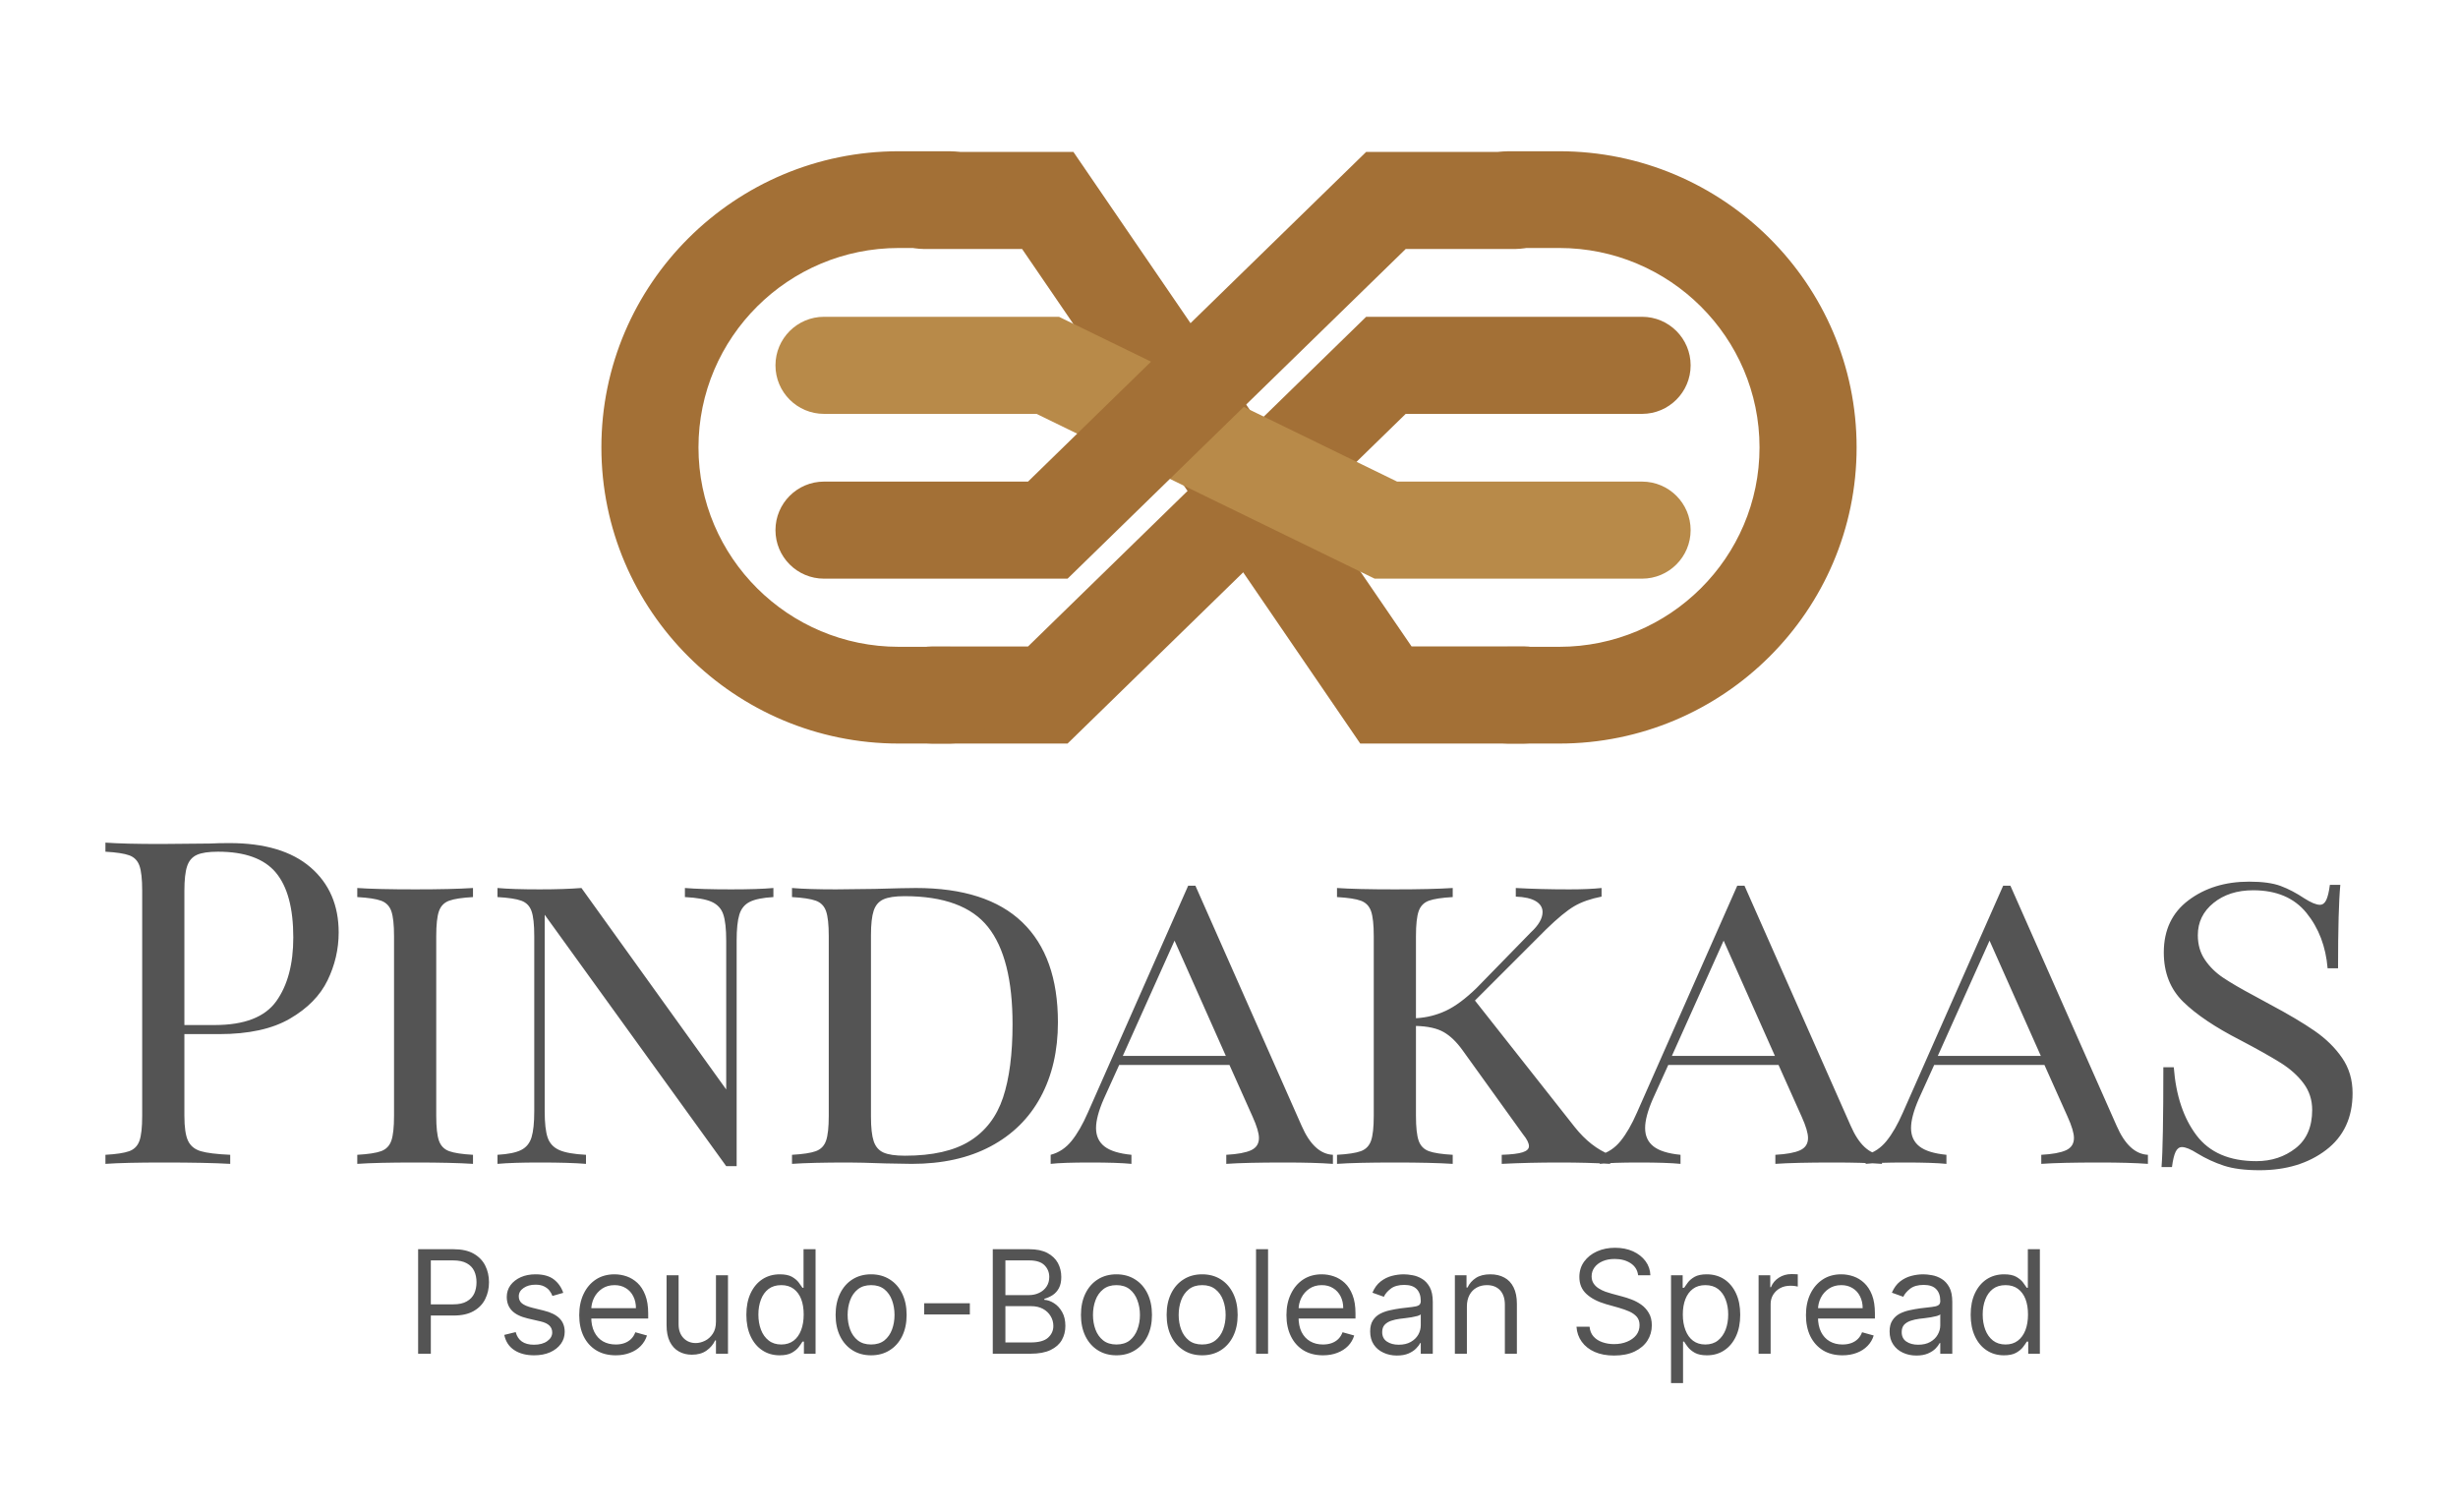 <svg xmlns="http://www.w3.org/2000/svg" viewBox="125 175 325 200"> <svg xmlns="http://www.w3.org/2000/svg" xmlns:xlink="http://www.w3.org/1999/xlink" version="1.1" id="Layer_1" x="204.517" y="195" viewBox="24.51 64.24 150.49 71.02" xml:space="preserve" height="78.324" width="165.967" preserveAspectRatio="xMinYMin" enable-background="new 0 0 200 200" style="overflow: visible;"><path class="st0" d="M135.07,135.26h-19.58L74.95,75.96H63.18c-3.22,0-5.82-2.61-5.82-5.82s2.61-5.82,5.82-5.82H81.1l40.54,59.29    h13.44c3.22,0,5.82,2.61,5.82,5.82C140.9,132.65,138.29,135.26,135.07,135.26z" style="fill: #a37036; fill-opacity: 1;"></path><path class="st1" d="M80.4,135.26H64.19c-3.22,0-5.82-2.61-5.82-5.82c0-3.22,2.61-5.82,5.82-5.82h11.47l40.54-39.53h33.08    c3.22,0,5.82,2.61,5.82,5.82s-2.61,5.82-5.82,5.82h-28.34L80.4,135.26z" style="fill: #a37036; fill-opacity: 1;"></path><path class="st2" d="M149.28,115.49h-32.06L76.68,95.73H51.2c-3.22,0-5.82-2.61-5.82-5.82s2.61-5.82,5.82-5.82h28.17l40.54,19.76    h29.37c3.22,0,5.82,2.61,5.82,5.82S152.49,115.49,149.28,115.49z" style="fill: #b88a49; fill-opacity: 1;"></path><linearGradient id="SVGID_1_" gradientUnits="userSpaceOnUse" x1="151.202" y1="76.079" x2="151.202" y2="124.412" style=""><stop offset="0" style="stop-color: #313233;"></stop><stop offset="1" style="stop-color: #5C5E5F;"></stop></linearGradient><path class="st3" d="M139.35,135.26h-6.12c-3.22,0-5.82-2.6-5.82-5.8c0-3.2,2.61-5.8,5.82-5.8h6.12    c13.24,0,24.01-10.72,24.01-23.91s-10.77-23.91-24.01-23.91h-6.12c-3.22,0-5.82-2.6-5.82-5.8s2.61-5.8,5.82-5.8h6.12    C159,64.24,175,80.17,175,99.75C175,119.33,159,135.26,139.35,135.26z" style="fill: #a37036; fill-opacity: 1;"></path><linearGradient id="SVGID_2_" gradientUnits="userSpaceOnUse" x1="6340.271" y1="-3978.682" x2="6340.271" y2="-3925.965" gradientTransform="matrix(-1 0 0 -1 6388.572 -3854.58)" style=""><stop offset="0" style="stop-color: #252526;"></stop><stop offset="1" style="stop-color: #5C5E5F;"></stop></linearGradient><path class="st4" d="M60.16,64.24h6.12c3.22,0,5.82,2.6,5.82,5.8s-2.61,5.8-5.82,5.8h-6.12c-13.24,0-24.01,10.72-24.01,23.91    s10.77,23.91,24.01,23.91h6.12c3.22,0,5.82,2.6,5.82,5.8c0,3.2-2.61,5.8-5.82,5.8h-6.12c-19.66,0-35.65-15.93-35.65-35.51    C24.5,80.17,40.5,64.24,60.16,64.24z" style="fill: #a37036; fill-opacity: 1;"></path><path class="st5" d="M80.4,115.49H51.2c-3.22,0-5.82-2.61-5.82-5.82s2.61-5.82,5.82-5.82h24.46l40.54-39.53h17.88    c3.22,0,5.82,2.61,5.82,5.82s-2.61,5.82-5.82,5.82h-13.14L80.4,115.49z" style="fill: #a37036; fill-opacity: 1;"></path></svg> <svg y="340" viewBox="1.67 4.4 214.43 17.89" x="180.285" height="17.89" width="214.43" style="overflow: visible;"><g fill="#545454" fill-opacity="1" style=""><path d="M3.35 18.41L1.67 18.41L1.67 4.59L6.34 4.59Q7.97 4.59 9.00 5.17Q10.04 5.76 10.54 6.75Q11.04 7.74 11.04 8.96L11.04 8.96Q11.04 10.18 10.54 11.18Q10.05 12.18 9.01 12.77Q7.98 13.36 6.37 13.36L6.37 13.36L3.02 13.36L3.02 11.88L6.32 11.88Q7.43 11.88 8.10 11.49Q8.78 11.11 9.09 10.45Q9.39 9.79 9.39 8.96L9.39 8.96Q9.39 8.13 9.09 7.48Q8.78 6.82 8.10 6.45Q7.42 6.07 6.29 6.07L6.29 6.07L3.35 6.07L3.35 18.41ZM20.86 10.36L20.86 10.36L19.43 10.77Q19.30 10.41 19.04 10.07Q18.78 9.73 18.33 9.51Q17.89 9.28 17.19 9.28L17.19 9.28Q16.24 9.28 15.61 9.72Q14.98 10.15 14.98 10.82L14.98 10.82Q14.98 11.42 15.41 11.76Q15.84 12.10 16.76 12.33L16.76 12.33L18.30 12.71Q19.69 13.05 20.37 13.74Q21.05 14.43 21.05 15.52L21.05 15.52Q21.05 16.41 20.54 17.11Q20.03 17.81 19.12 18.22Q18.21 18.62 17.00 18.62L17.00 18.62Q15.42 18.62 14.38 17.93Q13.34 17.25 13.06 15.92L13.06 15.92L14.57 15.55Q14.79 16.38 15.39 16.80Q16.00 17.22 16.98 17.22L16.98 17.22Q18.09 17.22 18.75 16.74Q19.40 16.27 19.40 15.60L19.40 15.60Q19.40 15.06 19.03 14.69Q18.65 14.32 17.87 14.14L17.87 14.14L16.14 13.74Q14.72 13.40 14.05 12.69Q13.39 11.98 13.39 10.90L13.39 10.90Q13.39 10.03 13.88 9.35Q14.38 8.68 15.24 8.29Q16.10 7.91 17.19 7.91L17.19 7.91Q18.73 7.91 19.61 8.58Q20.49 9.26 20.86 10.36ZM27.80 18.62L27.80 18.62Q26.30 18.62 25.22 17.96Q24.13 17.29 23.55 16.10Q22.97 14.90 22.97 13.31L22.97 13.31Q22.97 11.71 23.55 10.50Q24.13 9.28 25.18 8.59Q26.23 7.91 27.64 7.91L27.64 7.91Q28.45 7.91 29.24 8.18Q30.02 8.45 30.67 9.05Q31.32 9.66 31.70 10.65Q32.09 11.64 32.09 13.09L32.09 13.09L32.09 13.76L24.10 13.76L24.10 12.39L30.47 12.39Q30.47 11.51 30.12 10.82Q29.78 10.13 29.14 9.74Q28.50 9.34 27.64 9.34L27.64 9.34Q26.69 9.34 25.99 9.81Q25.30 10.28 24.93 11.02Q24.56 11.77 24.56 12.63L24.56 12.63L24.56 13.55Q24.56 14.72 24.97 15.54Q25.38 16.35 26.10 16.77Q26.83 17.19 27.80 17.19L27.80 17.19Q28.43 17.19 28.94 17.01Q29.44 16.83 29.82 16.47Q30.19 16.11 30.39 15.57L30.39 15.57L31.93 16.00Q31.68 16.79 31.11 17.38Q30.54 17.97 29.69 18.29Q28.85 18.62 27.80 18.62ZM41.05 14.17L41.05 14.17L41.05 8.04L42.64 8.04L42.64 18.41L41.05 18.41L41.05 16.65L40.94 16.65Q40.58 17.44 39.81 17.99Q39.04 18.54 37.87 18.54L37.87 18.54Q36.89 18.54 36.14 18.11Q35.38 17.68 34.95 16.82Q34.52 15.95 34.52 14.63L34.52 14.63L34.52 8.04L36.11 8.04L36.11 14.52Q36.11 15.65 36.75 16.33Q37.39 17.00 38.38 17.00L38.38 17.00Q38.97 17.00 39.59 16.70Q40.21 16.40 40.63 15.77Q41.05 15.14 41.05 14.17ZM49.47 18.62L49.47 18.62Q48.17 18.62 47.18 17.96Q46.19 17.31 45.63 16.10Q45.07 14.90 45.07 13.25L45.07 13.25Q45.07 11.62 45.63 10.42Q46.19 9.22 47.19 8.56Q48.19 7.91 49.50 7.91L49.50 7.91Q50.51 7.91 51.10 8.24Q51.69 8.58 52.00 9.00Q52.32 9.42 52.49 9.69L52.49 9.69L52.63 9.69L52.63 4.59L54.22 4.59L54.22 18.41L52.68 18.41L52.68 16.81L52.49 16.81Q52.32 17.10 51.99 17.53Q51.67 17.95 51.07 18.29Q50.47 18.62 49.47 18.62ZM49.69 17.19L49.69 17.19Q50.64 17.19 51.31 16.69Q51.97 16.19 52.31 15.29Q52.65 14.40 52.65 13.22L52.65 13.22Q52.65 12.06 52.32 11.19Q51.98 10.32 51.32 9.83Q50.66 9.34 49.69 9.34L49.69 9.34Q48.67 9.34 48.00 9.85Q47.33 10.37 47.00 11.25Q46.66 12.13 46.66 13.22L46.66 13.22Q46.66 14.33 47.00 15.23Q47.34 16.13 48.02 16.66Q48.69 17.19 49.69 17.19ZM61.56 18.62L61.56 18.62Q60.16 18.62 59.10 17.95Q58.05 17.29 57.46 16.09Q56.87 14.88 56.87 13.28L56.87 13.28Q56.87 11.66 57.46 10.45Q58.05 9.24 59.10 8.58Q60.16 7.91 61.56 7.91L61.56 7.91Q62.96 7.91 64.02 8.58Q65.08 9.24 65.67 10.45Q66.26 11.66 66.26 13.28L66.26 13.28Q66.26 14.88 65.67 16.09Q65.08 17.29 64.02 17.95Q62.96 18.62 61.56 18.62ZM61.56 17.19L61.56 17.19Q62.63 17.19 63.32 16.65Q64.00 16.10 64.33 15.21Q64.66 14.32 64.66 13.28L64.66 13.28Q64.66 12.24 64.33 11.34Q64.00 10.44 63.32 9.89Q62.63 9.34 61.56 9.34L61.56 9.34Q60.50 9.34 59.81 9.89Q59.12 10.44 58.79 11.34Q58.46 12.24 58.46 13.28L58.46 13.28Q58.46 14.32 58.79 15.21Q59.12 16.10 59.81 16.65Q60.50 17.19 61.56 17.19ZM68.58 11.74L74.62 11.74L74.62 13.22L68.58 13.22L68.58 11.74ZM82.64 18.41L77.65 18.41L77.65 4.59L82.48 4.59Q83.92 4.59 84.86 5.08Q85.80 5.58 86.26 6.41Q86.71 7.25 86.71 8.26L86.71 8.26Q86.71 9.15 86.40 9.73Q86.09 10.31 85.58 10.65Q85.07 10.98 84.47 11.15L84.47 11.15L84.47 11.28Q85.11 11.32 85.75 11.73Q86.39 12.13 86.82 12.89Q87.25 13.64 87.25 14.74L87.25 14.74Q87.25 15.77 86.78 16.60Q86.31 17.43 85.29 17.92Q84.27 18.41 82.64 18.41L82.64 18.41ZM79.32 12.12L79.32 16.92L82.64 16.92Q84.28 16.92 84.97 16.28Q85.66 15.65 85.66 14.74L85.66 14.74Q85.66 14.03 85.30 13.44Q84.95 12.84 84.29 12.48Q83.62 12.12 82.72 12.12L82.72 12.12L79.32 12.12ZM79.32 6.07L79.32 10.66L82.42 10.66Q83.18 10.66 83.79 10.36Q84.40 10.07 84.76 9.53Q85.12 8.99 85.12 8.26L85.12 8.26Q85.12 7.35 84.49 6.71Q83.85 6.07 82.48 6.07L82.48 6.07L79.32 6.07ZM94.00 18.62L94.00 18.62Q92.60 18.62 91.54 17.95Q90.49 17.29 89.90 16.09Q89.31 14.88 89.31 13.28L89.31 13.28Q89.31 11.66 89.90 10.45Q90.49 9.24 91.54 8.58Q92.60 7.91 94.00 7.91L94.00 7.91Q95.40 7.91 96.46 8.58Q97.52 9.24 98.11 10.45Q98.70 11.66 98.70 13.28L98.70 13.28Q98.70 14.88 98.11 16.09Q97.52 17.29 96.46 17.95Q95.40 18.62 94.00 18.62ZM94.00 17.19L94.00 17.19Q95.07 17.19 95.76 16.65Q96.44 16.10 96.77 15.21Q97.11 14.32 97.11 13.28L97.11 13.28Q97.11 12.24 96.77 11.34Q96.44 10.44 95.76 9.89Q95.07 9.34 94.00 9.34L94.00 9.34Q92.94 9.34 92.25 9.89Q91.56 10.44 91.23 11.34Q90.90 12.24 90.90 13.28L90.90 13.28Q90.90 14.32 91.23 15.21Q91.56 16.10 92.25 16.65Q92.94 17.19 94.00 17.19ZM105.34 18.62L105.34 18.62Q103.93 18.62 102.88 17.95Q101.82 17.29 101.23 16.09Q100.64 14.88 100.64 13.28L100.64 13.28Q100.64 11.66 101.23 10.45Q101.82 9.24 102.88 8.58Q103.93 7.91 105.34 7.91L105.34 7.91Q106.74 7.91 107.80 8.58Q108.85 9.24 109.44 10.45Q110.03 11.66 110.03 13.28L110.03 13.28Q110.03 14.88 109.44 16.09Q108.85 17.29 107.80 17.95Q106.74 18.62 105.34 18.62ZM105.34 17.19L105.34 17.19Q106.40 17.19 107.09 16.65Q107.78 16.10 108.11 15.21Q108.44 14.32 108.44 13.28L108.44 13.28Q108.44 12.24 108.11 11.34Q107.78 10.44 107.09 9.89Q106.40 9.34 105.34 9.34L105.34 9.34Q104.27 9.34 103.58 9.89Q102.89 10.44 102.56 11.34Q102.23 12.24 102.23 13.28L102.23 13.28Q102.23 14.32 102.56 15.21Q102.89 16.10 103.58 16.65Q104.27 17.19 105.34 17.19ZM112.46 4.59L114.05 4.59L114.05 18.41L112.46 18.41L112.46 4.59ZM121.31 18.62L121.31 18.62Q119.82 18.62 118.73 17.96Q117.65 17.29 117.07 16.10Q116.48 14.90 116.48 13.31L116.48 13.31Q116.48 11.71 117.07 10.50Q117.65 9.28 118.70 8.59Q119.75 7.91 121.15 7.91L121.15 7.91Q121.96 7.91 122.75 8.18Q123.54 8.45 124.19 9.05Q124.84 9.66 125.22 10.65Q125.61 11.64 125.61 13.09L125.61 13.09L125.61 13.76L117.62 13.76L117.62 12.39L123.99 12.39Q123.99 11.51 123.64 10.82Q123.29 10.13 122.65 9.74Q122.02 9.34 121.15 9.34L121.15 9.34Q120.20 9.34 119.51 9.81Q118.82 10.28 118.45 11.02Q118.08 11.77 118.08 12.63L118.08 12.63L118.08 13.55Q118.08 14.72 118.48 15.54Q118.89 16.35 119.62 16.77Q120.35 17.19 121.31 17.19L121.31 17.19Q121.94 17.19 122.45 17.01Q122.96 16.83 123.33 16.47Q123.70 16.11 123.90 15.57L123.90 15.57L125.44 16.00Q125.20 16.79 124.63 17.38Q124.05 17.97 123.21 18.29Q122.37 18.62 121.31 18.62ZM131.08 18.65L131.08 18.65Q130.10 18.65 129.30 18.27Q128.49 17.90 128.02 17.19Q127.55 16.48 127.55 15.46L127.55 15.46Q127.55 14.57 127.90 14.02Q128.25 13.46 128.84 13.14Q129.42 12.83 130.14 12.67Q130.85 12.51 131.57 12.41L131.57 12.41Q132.51 12.29 133.10 12.23Q133.69 12.17 133.97 12.01Q134.24 11.85 134.24 11.47L134.24 11.47L134.24 11.42Q134.24 10.42 133.70 9.86Q133.16 9.31 132.06 9.31L132.06 9.31Q130.92 9.31 130.27 9.81Q129.62 10.31 129.36 10.88L129.36 10.88L127.85 10.34Q128.25 9.39 128.93 8.86Q129.61 8.33 130.41 8.12Q131.22 7.91 132.00 7.91L132.00 7.91Q132.50 7.91 133.15 8.03Q133.80 8.14 134.41 8.51Q135.02 8.87 135.43 9.61Q135.83 10.34 135.83 11.58L135.83 11.58L135.83 18.41L134.24 18.41L134.24 17.00L134.16 17.00Q134.00 17.34 133.62 17.72Q133.24 18.11 132.62 18.38Q131.99 18.65 131.08 18.65ZM131.33 17.22L131.33 17.22Q132.27 17.22 132.92 16.85Q133.57 16.48 133.91 15.89Q134.24 15.30 134.24 14.65L134.24 14.65L134.24 13.20Q134.14 13.32 133.80 13.42Q133.46 13.51 133.02 13.59Q132.57 13.66 132.16 13.71Q131.75 13.76 131.49 13.79L131.49 13.79Q130.87 13.87 130.33 14.05Q129.80 14.23 129.47 14.58Q129.14 14.94 129.14 15.55L129.14 15.55Q129.14 16.38 129.76 16.80Q130.38 17.22 131.33 17.22ZM140.34 12.17L140.34 12.17L140.34 18.41L138.75 18.41L138.75 8.04L140.29 8.04L140.29 9.66L140.42 9.66Q140.79 8.87 141.53 8.39Q142.27 7.91 143.44 7.91L143.44 7.91Q144.50 7.91 145.29 8.34Q146.08 8.76 146.51 9.63Q146.95 10.50 146.95 11.82L146.95 11.82L146.95 18.41L145.36 18.41L145.36 11.93Q145.36 10.71 144.73 10.02Q144.09 9.34 142.99 9.34L142.99 9.34Q142.22 9.34 141.63 9.67Q141.03 10.00 140.69 10.63Q140.34 11.27 140.34 12.17ZM164.60 8.04L162.98 8.04Q162.86 7.02 162.00 6.45Q161.14 5.88 159.88 5.88L159.88 5.88Q158.96 5.88 158.28 6.18Q157.59 6.48 157.21 7.00Q156.83 7.52 156.83 8.18L156.83 8.18Q156.83 8.73 157.10 9.13Q157.36 9.52 157.78 9.78Q158.20 10.04 158.66 10.21Q159.12 10.37 159.50 10.47L159.50 10.47L160.91 10.85Q161.45 10.99 162.11 11.24Q162.78 11.49 163.39 11.92Q164.00 12.35 164.39 13.02Q164.79 13.68 164.79 14.65L164.79 14.65Q164.79 15.77 164.21 16.68Q163.63 17.58 162.51 18.12Q161.39 18.65 159.80 18.65L159.80 18.65Q158.32 18.65 157.23 18.17Q156.15 17.69 155.53 16.83Q154.91 15.98 154.83 14.84L154.83 14.84L156.56 14.84Q156.63 15.63 157.09 16.14Q157.55 16.65 158.26 16.89Q158.98 17.14 159.80 17.14L159.80 17.14Q160.76 17.14 161.52 16.82Q162.28 16.51 162.73 15.95Q163.17 15.38 163.17 14.63L163.17 14.63Q163.17 13.94 162.79 13.51Q162.40 13.08 161.78 12.81Q161.15 12.54 160.42 12.33L160.42 12.33L158.72 11.85Q157.10 11.38 156.16 10.52Q155.21 9.66 155.21 8.26L155.21 8.26Q155.21 7.10 155.84 6.23Q156.47 5.36 157.54 4.88Q158.61 4.40 159.93 4.40L159.93 4.40Q161.27 4.40 162.31 4.87Q163.35 5.35 163.96 6.17Q164.57 7.00 164.60 8.04L164.60 8.04ZM168.92 22.29L167.33 22.29L167.33 8.04L168.87 8.04L168.87 9.69L169.06 9.69Q169.23 9.42 169.55 9.00Q169.86 8.58 170.45 8.24Q171.04 7.91 172.05 7.91L172.05 7.91Q173.36 7.91 174.36 8.56Q175.36 9.22 175.92 10.42Q176.48 11.62 176.48 13.25L176.48 13.25Q176.48 14.90 175.92 16.10Q175.36 17.31 174.37 17.96Q173.38 18.62 172.08 18.62L172.08 18.62Q171.08 18.62 170.48 18.29Q169.88 17.95 169.56 17.53Q169.23 17.10 169.06 16.81L169.06 16.81L168.92 16.81L168.92 22.29ZM168.89 13.22L168.89 13.22Q168.89 14.40 169.24 15.29Q169.58 16.19 170.24 16.69Q170.91 17.19 171.86 17.19L171.86 17.19Q172.86 17.19 173.53 16.66Q174.20 16.13 174.55 15.23Q174.89 14.33 174.89 13.22L174.89 13.22Q174.89 12.13 174.55 11.25Q174.22 10.37 173.55 9.85Q172.88 9.34 171.86 9.34L171.86 9.34Q170.89 9.34 170.23 9.83Q169.57 10.32 169.23 11.19Q168.89 12.06 168.89 13.22ZM180.50 18.41L178.91 18.41L178.91 8.04L180.45 8.04L180.45 9.61L180.55 9.61Q180.84 8.84 181.58 8.36Q182.32 7.88 183.25 7.88L183.25 7.88Q183.43 7.88 183.69 7.89Q183.95 7.89 184.09 7.91L184.09 7.91L184.09 9.53Q184.01 9.51 183.72 9.46Q183.44 9.42 183.12 9.42L183.12 9.42Q182.36 9.42 181.77 9.73Q181.18 10.05 180.84 10.60Q180.50 11.15 180.50 11.85L180.50 11.85L180.50 18.41ZM190 18.62L190 18.62Q188.50 18.62 187.42 17.96Q186.34 17.29 185.75 16.10Q185.17 14.90 185.17 13.31L185.17 13.31Q185.17 11.71 185.75 10.50Q186.34 9.28 187.39 8.59Q188.43 7.91 189.84 7.91L189.84 7.91Q190.65 7.91 191.44 8.18Q192.23 8.45 192.87 9.05Q193.52 9.66 193.91 10.65Q194.29 11.64 194.29 13.09L194.29 13.09L194.29 13.76L186.30 13.76L186.30 12.39L192.67 12.39Q192.67 11.51 192.32 10.82Q191.98 10.13 191.34 9.74Q190.70 9.34 189.84 9.34L189.84 9.34Q188.89 9.34 188.20 9.81Q187.50 10.28 187.13 11.02Q186.76 11.77 186.76 12.63L186.76 12.63L186.76 13.55Q186.76 14.72 187.17 15.54Q187.58 16.35 188.31 16.77Q189.04 17.19 190 17.19L190 17.19Q190.63 17.19 191.14 17.01Q191.65 16.83 192.02 16.47Q192.39 16.11 192.59 15.57L192.59 15.57L194.13 16.00Q193.89 16.79 193.31 17.38Q192.74 17.97 191.90 18.29Q191.05 18.62 190 18.62ZM199.77 18.65L199.77 18.65Q198.78 18.65 197.98 18.27Q197.18 17.90 196.71 17.19Q196.23 16.48 196.23 15.46L196.23 15.46Q196.23 14.57 196.59 14.02Q196.94 13.46 197.52 13.14Q198.11 12.83 198.82 12.67Q199.53 12.51 200.26 12.41L200.26 12.41Q201.20 12.29 201.79 12.23Q202.38 12.17 202.65 12.01Q202.93 11.85 202.93 11.47L202.93 11.47L202.93 11.42Q202.93 10.42 202.38 9.86Q201.84 9.31 200.74 9.31L200.74 9.31Q199.60 9.31 198.95 9.81Q198.31 10.31 198.04 10.88L198.04 10.88L196.53 10.34Q196.94 9.39 197.61 8.86Q198.29 8.33 199.10 8.12Q199.90 7.91 200.69 7.91L200.69 7.91Q201.19 7.91 201.84 8.03Q202.49 8.14 203.10 8.51Q203.71 8.87 204.12 9.61Q204.52 10.34 204.52 11.58L204.52 11.58L204.52 18.41L202.93 18.41L202.93 17.00L202.85 17.00Q202.68 17.34 202.31 17.72Q201.93 18.11 201.30 18.38Q200.67 18.65 199.77 18.65ZM200.01 17.22L200.01 17.22Q200.96 17.22 201.61 16.85Q202.26 16.48 202.59 15.89Q202.93 15.30 202.93 14.65L202.93 14.65L202.93 13.20Q202.83 13.32 202.49 13.42Q202.14 13.51 201.70 13.59Q201.26 13.66 200.85 13.71Q200.43 13.76 200.17 13.79L200.17 13.79Q199.55 13.87 199.02 14.05Q198.48 14.23 198.15 14.58Q197.83 14.94 197.83 15.55L197.83 15.55Q197.83 16.38 198.44 16.80Q199.06 17.22 200.01 17.22ZM211.35 18.62L211.35 18.62Q210.05 18.62 209.06 17.96Q208.07 17.31 207.51 16.10Q206.95 14.90 206.95 13.25L206.95 13.25Q206.95 11.62 207.51 10.42Q208.07 9.22 209.07 8.56Q210.07 7.91 211.38 7.91L211.38 7.91Q212.39 7.91 212.98 8.24Q213.57 8.58 213.88 9.00Q214.20 9.42 214.37 9.69L214.37 9.69L214.51 9.69L214.51 4.59L216.10 4.59L216.10 18.41L214.56 18.41L214.56 16.81L214.37 16.81Q214.20 17.10 213.87 17.53Q213.55 17.95 212.95 18.29Q212.35 18.62 211.35 18.62ZM211.56 17.19L211.56 17.19Q212.52 17.19 213.18 16.69Q213.84 16.19 214.19 15.29Q214.53 14.40 214.53 13.22L214.53 13.22Q214.53 12.06 214.20 11.19Q213.86 10.32 213.20 9.83Q212.54 9.34 211.56 9.34L211.56 9.34Q210.55 9.34 209.88 9.85Q209.21 10.37 208.88 11.25Q208.54 12.13 208.54 13.22L208.54 13.22Q208.54 14.33 208.88 15.23Q209.22 16.13 209.89 16.66Q210.57 17.19 211.56 17.19Z" transform="translate(0, 0)"></path></g></svg> <svg y="286.425" viewBox="2.52 22.44 297.12 43.32" x="138.94" height="43.32" width="297.12" style="overflow: visible;"><g fill="#545454" fill-opacity="1" style=""><path d="M17.58 47.76L12.96 47.76L12.96 58.56Q12.96 60.84 13.44 61.86Q13.92 62.88 15.12 63.24Q16.32 63.60 19.02 63.72L19.02 63.72L19.02 64.92Q15.90 64.74 10.20 64.74L10.20 64.74Q5.04 64.74 2.52 64.92L2.52 64.92L2.52 63.72Q4.68 63.60 5.67 63.24Q6.66 62.88 7.02 61.86Q7.38 60.84 7.38 58.56L7.38 58.56L7.38 28.80Q7.38 26.52 7.02 25.50Q6.66 24.48 5.67 24.12Q4.68 23.76 2.52 23.64L2.52 23.64L2.52 22.44Q5.04 22.62 9.84 22.62L9.84 22.62L16.32 22.56Q17.46 22.50 18.90 22.50L18.90 22.50Q25.92 22.50 29.64 25.71Q33.36 28.92 33.36 34.32L33.36 34.32Q33.36 37.62 31.89 40.65Q30.42 43.68 26.91 45.72Q23.40 47.76 17.58 47.76L17.58 47.76ZM17.40 23.64Q15.54 23.64 14.61 24.06Q13.68 24.48 13.32 25.56Q12.96 26.64 12.96 28.80L12.96 28.80L12.96 46.56L16.98 46.56Q22.86 46.56 25.11 43.41Q27.36 40.26 27.36 34.98L27.36 34.98Q27.36 29.16 25.05 26.40Q22.74 23.64 17.40 23.64L17.40 23.64ZM51.12 28.44L51.12 29.64Q48.96 29.76 47.97 30.12Q46.98 30.48 46.62 31.50Q46.26 32.52 46.26 34.80L46.26 34.80L46.26 58.56Q46.26 60.84 46.62 61.86Q46.98 62.88 47.97 63.24Q48.96 63.60 51.12 63.72L51.12 63.72L51.12 64.92Q48.36 64.74 43.50 64.74L43.50 64.74Q38.34 64.74 35.82 64.92L35.82 64.92L35.82 63.72Q37.98 63.60 38.97 63.24Q39.96 62.88 40.32 61.86Q40.68 60.84 40.68 58.56L40.68 58.56L40.68 34.80Q40.68 32.52 40.32 31.50Q39.96 30.48 38.97 30.12Q37.98 29.76 35.82 29.64L35.82 29.64L35.82 28.44Q38.34 28.62 43.50 28.62L43.50 28.62Q48.30 28.62 51.12 28.44L51.12 28.44ZM90.84 28.44L90.84 29.64Q88.74 29.76 87.72 30.27Q86.70 30.78 86.34 31.95Q85.98 33.12 85.98 35.40L85.98 35.40L85.98 65.22L84.60 65.22L60.60 31.98L60.60 57.96Q60.60 60.30 60.99 61.44Q61.38 62.58 62.52 63.09Q63.66 63.60 66.06 63.72L66.06 63.72L66.06 64.92Q63.90 64.74 59.94 64.74L59.94 64.74Q56.34 64.74 54.36 64.92L54.36 64.92L54.36 63.72Q56.46 63.60 57.48 63.09Q58.50 62.58 58.86 61.41Q59.22 60.24 59.22 57.96L59.22 57.96L59.22 34.80Q59.22 32.52 58.86 31.50Q58.50 30.48 57.51 30.12Q56.52 29.76 54.36 29.64L54.36 29.64L54.36 28.44Q56.34 28.62 59.94 28.62L59.94 28.62Q63.18 28.62 65.46 28.44L65.46 28.44L84.60 55.08L84.60 35.40Q84.60 33.06 84.21 31.92Q83.82 30.78 82.68 30.27Q81.54 29.76 79.14 29.64L79.14 29.64L79.14 28.44Q81.30 28.62 85.26 28.62L85.26 28.62Q88.86 28.62 90.84 28.44L90.84 28.44ZM109.68 28.44Q119.04 28.44 123.75 32.97Q128.46 37.50 128.46 46.20L128.46 46.20Q128.46 51.84 126.18 56.07Q123.90 60.30 119.55 62.61Q115.20 64.92 109.14 64.92L109.14 64.92L105.66 64.86Q102.30 64.74 100.74 64.74L100.74 64.74Q95.82 64.74 93.30 64.92L93.30 64.92L93.30 63.72Q95.46 63.60 96.45 63.24Q97.44 62.88 97.80 61.86Q98.16 60.84 98.16 58.56L98.16 58.56L98.16 34.80Q98.16 32.52 97.80 31.50Q97.44 30.48 96.45 30.12Q95.46 29.76 93.30 29.64L93.30 29.64L93.30 28.44Q95.40 28.62 99.12 28.62L99.12 28.62L104.22 28.56Q108.30 28.44 109.68 28.44L109.68 28.44ZM108.18 29.52Q106.32 29.52 105.39 29.94Q104.46 30.36 104.10 31.44Q103.74 32.52 103.74 34.68L103.74 34.68L103.74 58.68Q103.74 60.84 104.10 61.92Q104.46 63 105.39 63.42Q106.32 63.84 108.24 63.84L108.24 63.84Q113.70 63.84 116.82 61.89Q119.94 59.94 121.20 56.16Q122.46 52.38 122.46 46.44L122.46 46.44Q122.46 37.68 119.22 33.60Q115.98 29.52 108.18 29.52L108.18 29.52ZM160.68 59.88Q162.30 63.60 164.82 63.72L164.82 63.72L164.82 64.92Q162.42 64.74 158.40 64.74L158.40 64.74Q153.24 64.74 150.72 64.92L150.72 64.92L150.72 63.72Q152.94 63.60 153.99 63.12Q155.04 62.64 155.04 61.50L155.04 61.50Q155.04 60.54 154.20 58.68L154.20 58.68L151.14 51.84L136.56 51.84L134.52 56.34Q133.50 58.68 133.50 60.18L133.50 60.18Q133.50 61.74 134.61 62.61Q135.72 63.48 138.18 63.72L138.18 63.72L138.18 64.92Q136.38 64.74 132.72 64.74L132.72 64.74Q129.06 64.74 127.50 64.92L127.50 64.92L127.50 63.72Q129.12 63.30 130.26 61.89Q131.40 60.48 132.42 58.14L132.42 58.14L145.68 28.14L146.64 28.14L160.68 59.88ZM137.04 50.64L150.66 50.64L143.88 35.40L137.04 50.64ZM196.80 60.06Q198.90 62.70 201.48 63.72L201.48 63.72L201.48 64.92Q198.60 64.74 194.76 64.74L194.76 64.74Q190.68 64.74 187.14 64.92L187.14 64.92L187.14 63.72Q189.06 63.66 189.90 63.39Q190.74 63.12 190.74 62.58L190.74 62.58Q190.74 61.98 189.96 61.02L189.96 61.02L181.98 49.92Q180.78 48.24 179.46 47.49Q178.14 46.74 175.80 46.68L175.80 46.68L175.80 58.56Q175.80 60.84 176.16 61.86Q176.52 62.88 177.51 63.24Q178.50 63.60 180.66 63.72L180.66 63.72L180.66 64.92Q177.90 64.74 173.04 64.74L173.04 64.74Q167.88 64.74 165.36 64.92L165.36 64.92L165.36 63.72Q167.52 63.60 168.51 63.24Q169.50 62.88 169.86 61.86Q170.22 60.84 170.22 58.56L170.22 58.56L170.22 34.80Q170.22 32.52 169.86 31.50Q169.50 30.48 168.51 30.12Q167.52 29.76 165.36 29.64L165.36 29.64L165.36 28.44Q167.88 28.62 173.04 28.62L173.04 28.62Q177.84 28.62 180.66 28.44L180.66 28.44L180.66 29.64Q178.50 29.76 177.51 30.12Q176.52 30.48 176.16 31.50Q175.80 32.52 175.80 34.80L175.80 34.80L175.80 45.66Q177.90 45.54 179.76 44.67Q181.62 43.80 183.84 41.64L183.84 41.64L190.98 34.32Q192.54 32.88 192.54 31.62L192.54 31.62Q192.54 30.72 191.64 30.18Q190.74 29.64 189.00 29.58L189.00 29.58L189.00 28.44Q192.24 28.62 196.08 28.62L196.08 28.62Q198.66 28.62 200.34 28.44L200.34 28.44L200.34 29.58Q198.18 30 196.74 30.84Q195.30 31.68 193.02 33.90L193.02 33.90L183.60 43.32L196.80 60.06ZM233.28 59.88Q234.90 63.60 237.42 63.72L237.42 63.72L237.42 64.92Q235.02 64.74 231.00 64.74L231.00 64.74Q225.84 64.74 223.32 64.92L223.32 64.92L223.32 63.72Q225.54 63.60 226.59 63.12Q227.64 62.64 227.64 61.50L227.64 61.50Q227.64 60.54 226.80 58.68L226.80 58.68L223.74 51.84L209.16 51.84L207.12 56.34Q206.10 58.68 206.10 60.18L206.10 60.18Q206.10 61.74 207.21 62.61Q208.32 63.48 210.78 63.72L210.78 63.72L210.78 64.92Q208.98 64.74 205.32 64.74L205.32 64.74Q201.66 64.74 200.10 64.92L200.10 64.92L200.10 63.72Q201.72 63.30 202.86 61.89Q204.00 60.48 205.02 58.14L205.02 58.14L218.28 28.14L219.24 28.14L233.28 59.88ZM209.64 50.64L223.26 50.64L216.48 35.40L209.64 50.64ZM268.44 59.88Q270.06 63.60 272.58 63.72L272.58 63.72L272.58 64.92Q270.18 64.74 266.16 64.74L266.16 64.74Q261.00 64.74 258.48 64.92L258.48 64.92L258.48 63.72Q260.70 63.60 261.75 63.12Q262.80 62.64 262.80 61.50L262.80 61.50Q262.80 60.54 261.96 58.68L261.96 58.68L258.90 51.84L244.32 51.84L242.28 56.34Q241.26 58.68 241.26 60.18L241.26 60.18Q241.26 61.74 242.37 62.61Q243.48 63.48 245.94 63.72L245.94 63.72L245.94 64.92Q244.14 64.74 240.48 64.74L240.48 64.74Q236.82 64.74 235.26 64.92L235.26 64.92L235.26 63.72Q236.88 63.30 238.02 61.89Q239.16 60.48 240.18 58.14L240.18 58.14L253.44 28.14L254.40 28.14L268.44 59.88ZM244.80 50.64L258.42 50.64L251.64 35.40L244.80 50.64ZM285.96 27.60Q288.60 27.60 290.13 28.17Q291.66 28.74 293.28 29.82L293.28 29.82Q294.60 30.66 295.32 30.66L295.32 30.66Q295.86 30.66 296.16 30.03Q296.46 29.40 296.64 28.02L296.64 28.02L298.02 28.02Q297.72 31.14 297.72 39.06L297.72 39.06L296.34 39.06Q295.98 34.74 293.55 31.74Q291.12 28.74 286.50 28.74L286.50 28.74Q283.32 28.74 281.25 30.42Q279.18 32.10 279.18 34.68L279.18 34.68Q279.18 36.54 280.11 37.92Q281.04 39.30 282.51 40.29Q283.98 41.28 286.68 42.72L286.68 42.72L288.66 43.80Q292.38 45.78 294.63 47.34Q296.88 48.90 298.26 50.91Q299.64 52.92 299.64 55.56L299.64 55.56Q299.64 60.42 296.13 63.09Q292.62 65.76 287.34 65.76L287.34 65.76Q284.46 65.76 282.63 65.16Q280.80 64.56 279.12 63.54L279.12 63.54Q277.80 62.70 277.08 62.70L277.08 62.70Q276.54 62.70 276.24 63.33Q275.94 63.96 275.76 65.34L275.76 65.34L274.38 65.34Q274.62 62.40 274.62 52.14L274.62 52.14L276.00 52.14Q276.42 57.72 279.00 61.14Q281.58 64.56 286.92 64.56L286.92 64.56Q289.92 64.56 292.11 62.85Q294.30 61.14 294.30 57.78L294.30 57.78Q294.30 55.80 293.16 54.27Q292.02 52.74 290.10 51.54Q288.18 50.34 284.76 48.54L284.76 48.54Q279.84 46.02 277.26 43.50Q274.68 40.98 274.68 36.96L274.68 36.96Q274.68 32.52 277.95 30.06Q281.22 27.60 285.96 27.60L285.96 27.60Z" transform="translate(0, 0)"></path></g></svg></svg>